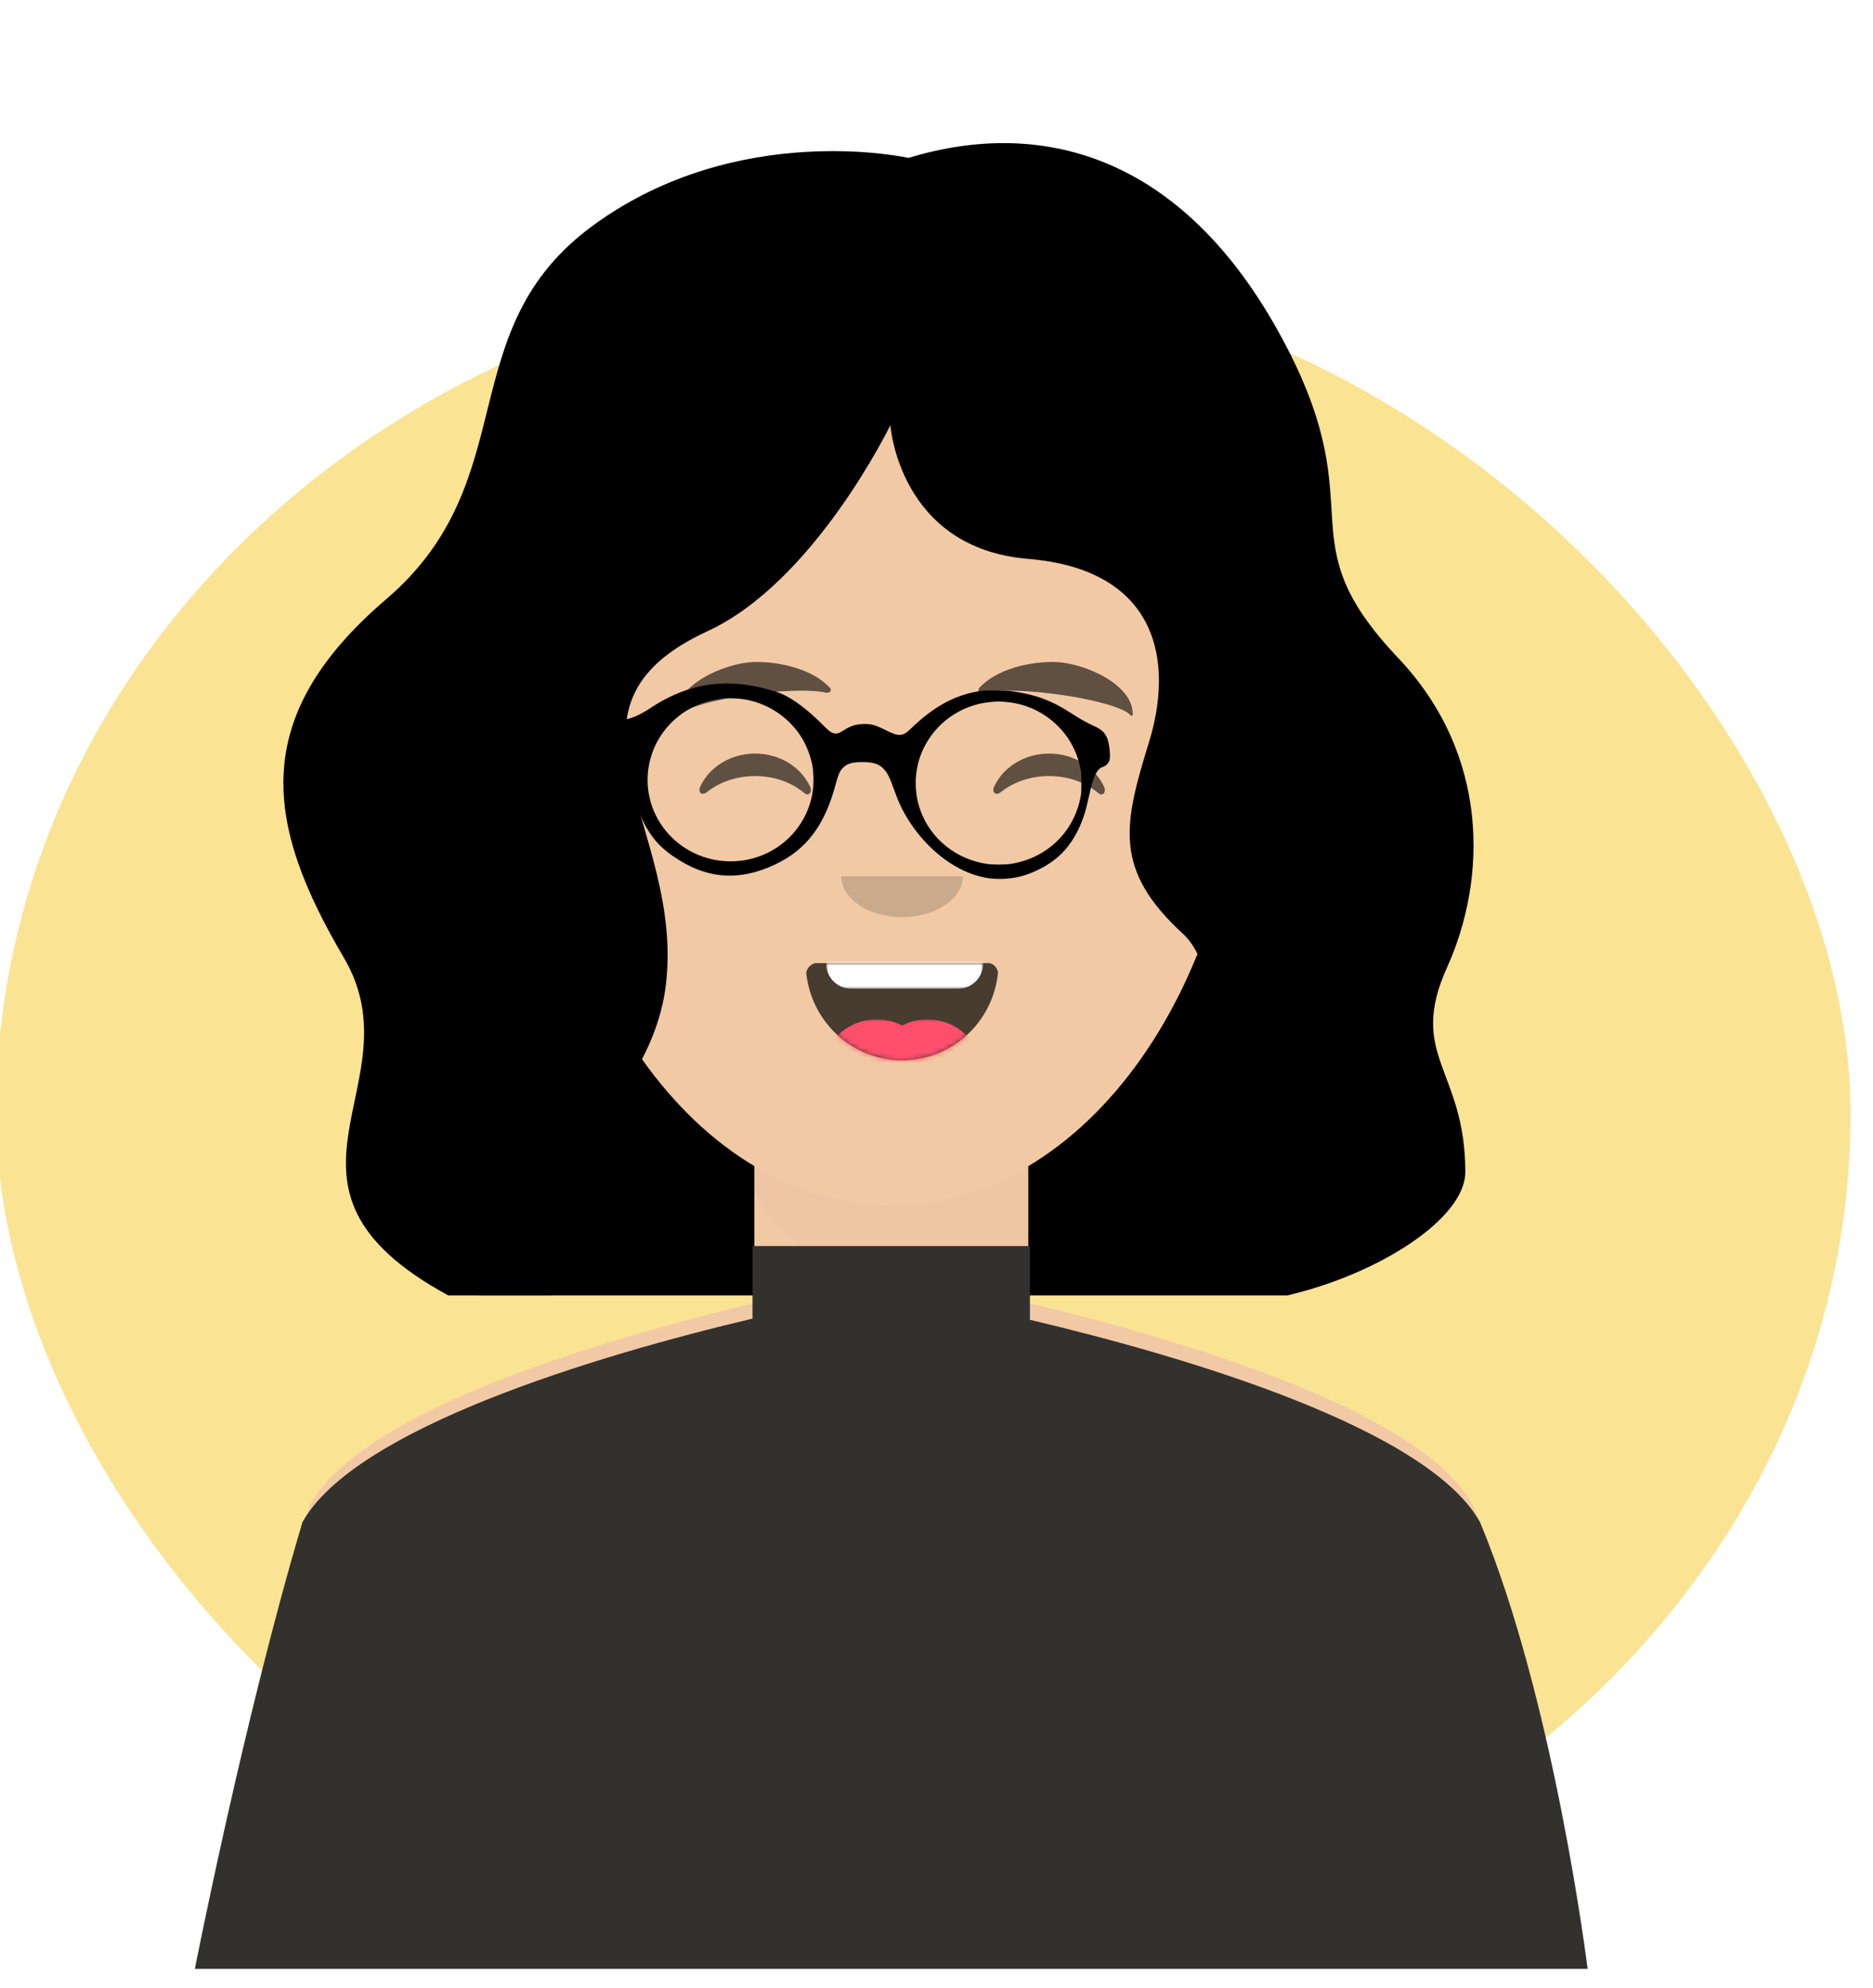 <?xml version="1.0" encoding="utf-8"?>
<svg version="1.1" id="Layer_1" x="0px" y="0px" viewBox="0 0 264 280" style="enable-background:new 0 0 264 280;" xmlns="http://www.w3.org/2000/svg">
  <style type="text/css">
	.st0{fill-rule:evenodd;clip-rule:evenodd;fill:#E6E6E6;}
	.st1{filter:url(#Adobe_OpacityMaskFilter);}
	.st2{fill-rule:evenodd;clip-rule:evenodd;fill:#FFFFFF;}
	.st3{mask:url(#mask-2_1_);}
	.st4{fill-rule:evenodd;clip-rule:evenodd;fill:#FFE194;}
	.st5{filter:url(#Adobe_OpacityMaskFilter_1_);}
	.st6{mask:url(#mask-4_1_);}
	.st7{fill-rule:evenodd;clip-rule:evenodd;fill:#D0C6AC;}
	.st8{filter:url(#Adobe_OpacityMaskFilter_2_);}
	.st9{mask:url(#mask-6_1_);}
	.st10{fill-rule:evenodd;clip-rule:evenodd;fill:#C68B59;}
	.st11{filter:url(#Adobe_OpacityMaskFilter_3_);}
	.st12{mask:url(#mask-6_2_);fill-rule:evenodd;clip-rule:evenodd;fill-opacity:0.1;}
	.st13{filter:url(#Adobe_OpacityMaskFilter_4_);}
	.st14{mask:url(#react-mask-952_1_);}
	.st15{filter:url(#Adobe_OpacityMaskFilter_5_);}
	.st16{opacity:0.6;mask:url(#react-mask-952_2_);}
	.st17{fill-rule:evenodd;clip-rule:evenodd;fill-opacity:0.16;}
	.st18{fill-rule:evenodd;clip-rule:evenodd;fill-opacity:0.7;}
	.st19{filter:url(#Adobe_OpacityMaskFilter_6_);}
	.st20{mask:url(#react-mask-934_1_);fill-rule:evenodd;clip-rule:evenodd;fill:#FFFFFF;}
	.st21{filter:url(#Adobe_OpacityMaskFilter_7_);}
	.st22{mask:url(#react-mask-934_2_);}
	.st23{fill-rule:evenodd;clip-rule:evenodd;fill:#FF4F6D;}
	.st24{fill-rule:evenodd;clip-rule:evenodd;fill-opacity:0.6;}
	.st25{filter:url(#Adobe_OpacityMaskFilter_8_);}
	.st26{mask:url(#react-mask-925_1_);}
	.st27{fill-rule:evenodd;clip-rule:evenodd;fill:#28354B;}
	.st28{filter:url(#Adobe_OpacityMaskFilter_9_);}
	.st29{mask:url(#react-mask-924_1_);}
	.st30{fill-rule:evenodd;clip-rule:evenodd;fill:#343A40;}
</style>
  <desc>Created with getavataaars.com</desc>
  <g transform="matrix(1.371, 0, 0, 1.443, 10.319, -131.983)" style="">
    <g id="women_7" transform="matrix(1.62, 0, 0, 1.473, -33.348, 68.374)" style="">
      <rect style="fill: rgb(251, 227, 148);" width="117.69" height="111.588" rx="72.5" ry="72.5" x="15.689" y="33.702"/>
      <g>
        <path style="" d="M44.388,101.531H97.63c5.85-1.428,11.301-5.104,11.301-8.182c0.002-6.799-3.691-7.704-1.156-13.565 c2.533-5.861,2.715-14.082-3.111-20.508c-7.186-7.92-1.621-9.573-7.031-20.523C91.39,26.117,82.3,23.376,73.593,26.141 c0,0-10.773-2.535-19.961,4.434c-9.188,6.97-4.309,16.888-13.18,24.809c-8.869,7.919-7.604,15.046-2.693,23.759 C42.507,87.569,31.593,94.262,44.388,101.531z"/>
        <g>
          <g>
            <g>
              <path style="fill:#F1C9A5;" d="M109.374,115.394c-4.963-9.396-36.875-15.291-36.875-15.291s-31.91,5.896-36.873,15.291 C31.956,128.433,29.544,145,29.544,145h42.955l42.795-0.094C115.294,144.906,114.038,127.236,109.374,115.394z"/>
              <path style="fill: rgb(241, 201, 165);" d="M72.499,100.103c0,0,31.912,5.896,36.875,15.291c4.664,11.842,6.42,29.606,6.42,29.606H72.499 V100.103z"/>
              <rect x="63.811" y="81" style="fill:#F1C9A5;" width="17.375" height="29.077"/>
              <rect x="72.499" y="81" style="fill: rgb(241, 201, 165);" width="8.688" height="29.077"/>
              <path style="opacity:0.1;fill:#DDAC8C;enable-background:new    ;" d="M63.812,94.475c1.563,4.485,7.869,7.056,12.5,7.056 c1.676,0,3.307-0.28,4.875-0.794V81H63.812V94.475z"/>
              <path style="fill:#F1C9A5;" d="M94.837,62.653c0-18.162-10-28.489-22.338-28.489c-12.336,0-22.336,10.328-22.336,28.489 c0,18.162,10,32.886,22.336,32.886C84.837,95.539,94.837,80.815,94.837,62.653z"/>
              <path style="fill:#E4B692;" d="M91.437,75.245c-4.049-0.451-6.783-5.088-6.098-10.352c0.678-5.269,4.512-9.18,8.564-8.732 c4.047,0.449,6.775,5.083,6.092,10.353C99.317,71.782,95.485,75.689,91.437,75.245z"/>
              <path style="fill:#F1C9A5;" d="M45.159,66.513c-0.684-5.269,2.047-9.904,6.092-10.353c4.053-0.448,7.889,3.463,8.568,8.732 c0.684,5.264-2.053,9.901-6.1,10.352C49.669,75.689,45.839,71.782,45.159,66.513z"/>
              <path style="fill: rgb(241, 201, 165);" d="M94.837,62.653c0-18.162-10-28.489-22.338-28.489v61.375 C84.837,95.539,94.837,80.815,94.837,62.653z"/>
            </g>
            <path style="" d="M72.444,43.852c0,0,0.537,8.154,8.742,8.864c8.205,0.709,9.27,6.721,7.674,12.136 c-1.596,5.415-2.307,8.43,2.127,12.685c4.432,4.254-0.531,20.685-0.531,20.685l16.311-7.762c0,0-3.48-13.193-1.596-20.547 c1.885-7.353-6.561-12.586-8.688-17.905S83.674,27.5,75.032,28.958c-8.645,1.457-7.774,10.64-7.774,10.64L72.444,43.852z"/>
          </g>
        </g>
        <path style="fill: rgb(50, 49, 46);" d="M 109.864 116.556 C 106.536 110.34 91.261 105.605 81.301 103.146 L 81.301 98.26 L 63.695 98.26 L 63.695 103.068 C 53.734 105.527 38.46 110.34 35.134 116.556 C 31.415 129.595 28.306 146.162 28.306 146.162 L 72.498 146.162 L 116.692 146.162 C 116.692 146.162 114.591 128.398 109.864 116.556 Z"/>
        <path style="" d="M46.306,101.531h4.588C48.575,93.671,57.2,89.328,58.19,81c1.244-10.484-8.027-18.348,2.658-23.497 c6.781-3.267,11.596-13.651,11.596-13.651l1.148-14.895l-17.1,3.46l-9.563,20.476c0,0-6.646,18.083-6.381,18.753 C40.815,72.316,46.306,101.531,46.306,101.531z"/>
      </g>
    </g>
    <g transform="matrix(0.004, 0, 0, -0.004, 55.391, 180.534)" fill="#000000" stroke="none" style="">
      <path d="M2725 5579 c-607 -42 -1171 -235 -1745 -597 -235 -149 -451 -242 -645 -277 -179 -33 -200 -45 -249 -134 -51 -95 -74 -213 -83 -431 -9 -220 9 -263 141 -347 110 -71 187 -156 240 -265 38 -77 51 -123 81 -273 146 -721 368 -1210 709 -1563 140 -145 316 -278 559 -421 784 -461 1572 -496 2444 -109 820 363 1294 960 1579 1988 58 207 97 293 166 366 113 120 282 163 588 151 246 -10 369 -56 488 -181 88 -93 144 -202 252 -491 98 -262 169 -413 277 -595 454 -761 1183 -1339 1915 -1519 201 -50 322 -64 533 -64 344 1 633 65 959 213 500 228 824 537 1063 1015 108 215 182 436 253 750 79 351 137 524 213 633 52 75 93 106 165 127 70 21 133 84 158 157 32 99 -3 419 -62 547 -61 134 -145 207 -339 291 -183 79 -381 184 -580 309 -497 310 -920 459 -1530 538 -199 25 -692 26 -851 0 -636 -102 -1164 -380 -1759 -927 -193 -178 -299 -182 -625 -25 -274 131 -390 161 -600 152 -185 -8 -314 -49 -491 -158 -112 -69 -176 -87 -247 -69 -76 19 -123 53 -284 206 -385 368 -741 624 -1047 754 -108 46 -424 134 -623 174 -367 73 -697 97 -1023 75z m608 -370 c640 -79 1217 -436 1552 -959 117 -182 222 -445 266 -669 30 -150 37 -425 15 -586 -88 -659 -513 -1228 -1143 -1531 -695 -334 -1547 -282 -2188 134 -769 498 -1101 1395 -824 2227 284 854 1147 1430 2097 1399 79 -3 180 -9 225 -15z m6746 -69 c398 -27 761 -145 1073 -349 469 -307 773 -743 886 -1271 24 -116 26 -143 26 -365 0 -222 -2 -249 -26 -365 -181 -846 -870 -1467 -1783 -1606 -152 -23 -469 -23 -629 0 -787 114 -1442 618 -1701 1311 -211 564 -140 1192 192 1695 273 413 672 707 1169 860 172 53 342 80 629 98 11 1 85 -3 164 -8z"/>
    </g>
    <g transform="matrix(0.521, 0, 0, 0.499, 48.58, 111.159)" style="">
      <g transform="matrix(1, 0, 0, 1, -879.336, -1094.126)">
        <g transform="translate(825, 1100)">
          <g id="Mask"/>
          <defs>
            <filter id="Adobe_OpacityMaskFilter_1_" filterUnits="userSpaceOnUse" x="-1" y="0" width="265" height="280">
              <feColorMatrix type="matrix" values="1 0 0 0 0  0 1 0 0 0  0 0 1 0 0  0 0 0 1 0"/>
            </filter>
          </defs>
          <mask maskUnits="userSpaceOnUse" x="-1" y="0" width="265" height="280" id="mask-4_1_">
            <g class="st5">
              <path id="path-3_1_" class="st2" d="M12,160c0,66.3,53.7,120,120,120s120-53.7,120-120h12V0H0v160H12z"/>
            </g>
          </mask>
          <g id="Avataaar" class="st6" transform="matrix(1, 0, 0, 1, -7.343, -3.916)">
            <g id="Face" transform="translate(76, 82)">
              <g transform="translate(2, 52)">
                <g id="Mouth">
                  <path class="st18" d="M35.1,15.1C36.2,24.6,44.2,32,54,32c9.8,0,17.9-7.4,18.9-17c0.1-0.8-0.8-2-1.8-2c-14.9,0-26.3,0-34,0 C36,13,35,14.2,35.1,15.1z"/>
                </g>
                <defs>
                  <filter id="Adobe_OpacityMaskFilter_6_" filterUnits="userSpaceOnUse" x="39" y="2" width="31" height="16">
                    <feColorMatrix type="matrix" values="1 0 0 0 0  0 1 0 0 0  0 0 1 0 0  0 0 0 1 0"/>
                  </filter>
                </defs>
                <mask maskUnits="userSpaceOnUse" x="39" y="2" width="31" height="16" id="react-mask-934_1_">
                  <g class="st19">
                    <path id="react-path-933_1_" class="st2" d="M35.1,15.1C36.2,24.6,44.2,32,54,32c9.8,0,17.9-7.4,18.9-17 c0.1-0.8-0.8-2-1.8-2c-14.9,0-26.3,0-34,0C36,13,35,14.2,35.1,15.1z"/>
                  </g>
                </mask>
                <path id="Teeth" class="st20" d="M44,2h21c2.8,0,5,2.2,5,5v6c0,2.8-2.2,5-5,5H44c-2.8,0-5-2.2-5-5V7C39,4.2,41.2,2,44,2z"/>
                <defs>
                  <filter id="Adobe_OpacityMaskFilter_7_" filterUnits="userSpaceOnUse" x="38" y="24" width="32" height="22">
                    <feColorMatrix type="matrix" values="1 0 0 0 0  0 1 0 0 0  0 0 1 0 0  0 0 0 1 0"/>
                  </filter>
                </defs>
                <mask maskUnits="userSpaceOnUse" x="38" y="24" width="32" height="22" id="react-mask-934_2_">
                  <g class="st21">
                    <path id="react-path-933_2_" class="st2" d="M35.1,15.1C36.2,24.6,44.2,32,54,32c9.8,0,17.9-7.4,18.9-17 c0.1-0.8-0.8-2-1.8-2c-14.9,0-26.3,0-34,0C36,13,35,14.2,35.1,15.1z"/>
                  </g>
                </mask>
                <g id="Tongue" class="st22">
                  <g transform="translate(38, 24)">
                    <circle class="st23" cx="11" cy="11" r="11"/>
                    <circle class="st23" cx="21" cy="11" r="11"/>
                  </g>
                </g>
              </g>
              <g transform="translate(28, 40)">
                <path id="Nose" class="st17" d="M16,8c0,4.4,5.4,8,12,8l0,0c6.6,0,12-3.6,12-8"/>
              </g>
              <g transform="translate(0, 8)">
                <path id="Squint" class="st24" d="M16.2,22.4C18,18.6,22.2,16,27,16c4.8,0,9,2.6,10.8,6.4c0.6,1.1-0.2,2-1,1.4 c-2.5-2.1-5.9-3.4-9.8-3.4c-3.7,0-7.1,1.2-9.6,3.2C16.5,24.3,15.6,23.6,16.2,22.4z"/>
                <path class="st24" d="M74.2,22.4C76,18.6,80.2,16,85,16c4.8,0,9,2.6,10.8,6.4c0.6,1.1-0.2,2-1,1.4c-2.5-2.1-5.9-3.4-9.8-3.4 c-3.7,0-7.1,1.2-9.6,3.2C74.5,24.3,73.6,23.6,74.2,22.4z"/>
              </g>
              <g>
                <path id="Eyebrow" class="st24" d="M26.5,6.1c-5.8,0.3-15.2,4.5-15,10.3c0,0.2,0.3,0.3,0.4,0.1c2.8-3,22.3-5.9,29.2-4.4 c0.6,0.1,1.1-0.5,0.7-0.9C38.5,7.5,31.7,5.9,26.5,6.1"/>
                <path class="st24" d="M86.5,6.1c5.8,0.3,15.2,4.5,15,10.3c0,0.2-0.3,0.3-0.4,0.1c-2.8-3-22.3-5.9-29.2-4.4 c-0.6,0.1-1.1-0.5-0.7-0.9C74.5,7.5,81.3,5.9,86.5,6.1"/>
              </g>
            </g>
          </g>
        </g>
      </g>
    </g>
  </g>
</svg>